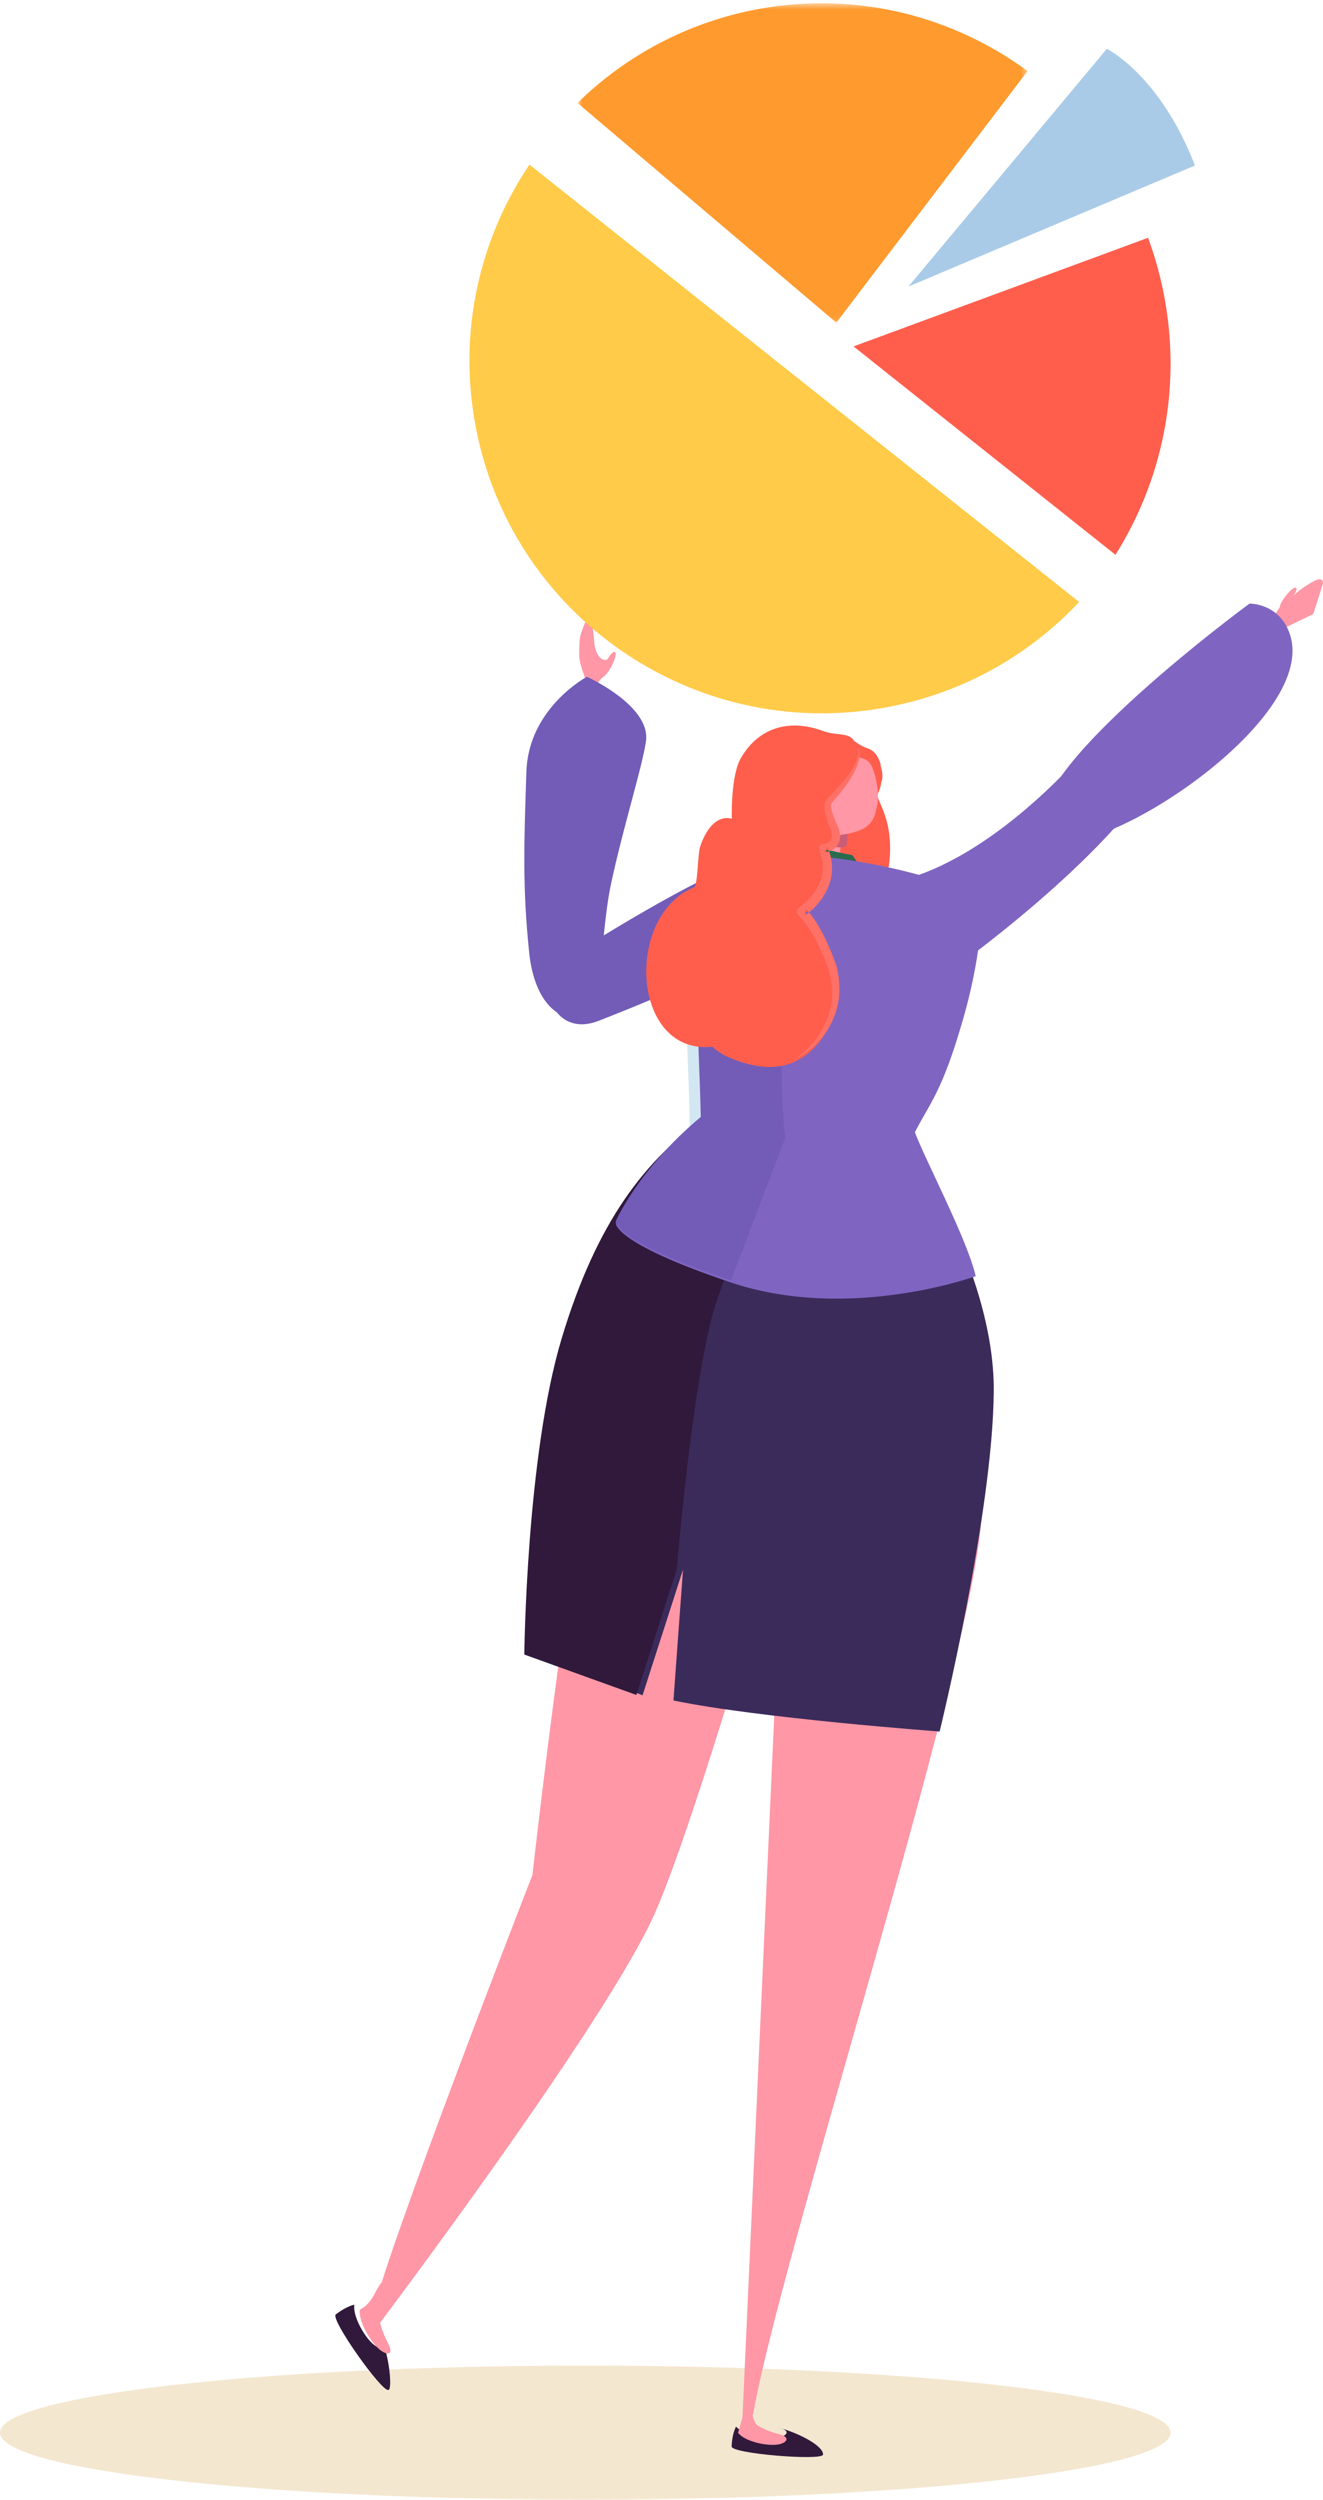<svg xmlns="http://www.w3.org/2000/svg" xmlns:xlink="http://www.w3.org/1999/xlink" viewBox="0 0 217 410">
  <defs>
    <polygon id="strategic-illustration-a" points="1.333 1.333 2.667 1.333 2.667 2.667 1.333 2.667"/>
    <polygon id="strategic-illustration-c" points=".46 .533 74.282 .533 74.282 52.92 .46 52.92"/>
  </defs>
  <g fill="none" fill-rule="evenodd" transform="matrix(-1 0 0 1 218 0)">
    <path fill="#F4E7D0" d="M218,399.001 C218,405.078 175.02,410 122.001,410 C68.982,410 26,405.078 26,399.001 C26,392.925 68.982,388 122.001,388 C175.02,388 218,392.925 218,399.001"/>
    <path fill="#30193B" d="M97.274,398 C97.772,398.948 97.97,400.322 98,401.261 C98.046,402.457 83.192,403.634 83.002,402.607 C82.886,401.146 87.292,398.905 90.313,398.193 C88.354,398.6 88.799,399.441 90.096,399.731 C92.018,400.156 96.114,399.379 97.274,398"/>
    <path fill="#FF97A6" d="M90.274,399.23 C90.342,399.213 90.41,399.194 90.482,399.161 C92.032,398.773 93.278,398.098 93.574,397.939 C93.954,397.726 94.203,397.269 94.348,396.864 C94.509,396.459 94.571,396.128 94.571,396.128 L96.079,396 C96.079,396 96.121,396.168 96.191,396.41 C96.589,397.759 97.192,399.919 96.941,399.024 C95.83,400.499 91.908,401.33 90.067,400.876 C88.825,400.565 88.399,399.666 90.274,399.23"/>
    <path fill="#30193B" d="M159.87,378 C160.941,378.249 162.159,379.007 162.923,379.605 C163.902,380.368 155.234,392.519 154.294,391.983 C153.622,392.038 154.133,386.24 155.521,383.457 C154.576,385.227 155.532,385.446 156.601,384.642 C158.182,383.452 160.212,379.804 159.87,378"/>
    <path fill="#FF97A6" d="M154.359,384.336 C154.395,384.271 154.431,384.201 154.453,384.122 C155.254,382.615 155.618,381.17 155.703,380.828 C155.81,380.383 155.625,379.891 155.414,379.516 C155.215,379.127 154.994,378.868 154.994,378.868 L152,372 C152,372 154.584,372.312 156.404,375.94 C157.528,378.174 158.7,378.722 158.959,378.768 C159.323,380.609 157.173,384.334 155.504,385.548 C154.373,386.363 153.361,386.142 154.359,384.336"/>
    <path fill="#FF97A6" d="M57.002,247.96 C56.858,238.218 64.21,202.614 67.128,196.858 C67.128,196.858 87.439,196.294 92.74,192.719 C96.18,190.356 98.449,188.491 98.618,188 C102.703,189.646 104.613,196.545 113.792,209.315 C120.877,219.175 130.665,307.515 130.665,307.515 C130.665,307.515 155.098,370.217 157,380.07 C157.002,380.107 155.718,381.047 155.718,381.047 C155.718,381.047 118.454,331.635 110.603,313.839 C103.671,298.132 89.517,248.473 89.517,248.473 L96.202,396.127 C96.31,397.782 94.603,396.739 94.444,395.823 C91.864,381.162 80.7,343.749 71.229,309.737 C63.64,282.479 57.134,257.405 57.002,247.96"/>
    <path fill="#FF5E4D" d="M78.3,121.354 C77.661,121.638 77.117,122.108 76.479,122.413 C75.924,122.69 75.332,122.798 74.829,123.201 C74.205,123.719 73.85,124.411 73.607,125.18 C73.538,125.4 73.554,125.613 73.504,125.81 C73.468,125.898 73.431,125.987 73.415,126.076 C73.272,126.709 73.142,127.577 73.422,128.221 C73.518,128.924 73.739,129.616 74.041,130.26 C74.353,131.33 71.185,134.391 72.202,142.061 C73.866,147.028 81.13,151.125 86.178,147.789 C88.459,146.291 87.241,140.409 87.134,138.357 C86.893,133.584 85.83,128.658 84.221,124.117 C85.741,125.659 86.898,127.806 87.535,129.501 C87.617,129.751 88.038,129.678 87.997,129.403 C87.465,125.618 82.791,119.457 78.3,121.354"/>
    <path fill="#3B2B5B" d="M70.048,185.977 C70.048,185.977 54.862,207.991 55.001,228.145 C55.14,248.302 63.879,284 63.879,284 C63.879,284 93.75,281.799 107.538,278.907 L105.973,257.452 L112.609,278.064 L131,270.583 C131,270.583 130.707,238.932 124.886,219.573 C119.064,200.213 111.101,190.21 101.009,183 L70.048,185.977 Z"/>
    <path fill="#30193B" d="M106.996,257.401 L113.623,278 L132,271.377 C132,271.377 131.696,238.896 125.881,219.547 C120.069,200.202 112.116,190.203 102.036,183 L89,184.914 C89,184.914 96.791,202.796 100.389,213.209 C104.28,224.477 106.996,257.401 106.996,257.401"/>
    <path fill="#FF97A6" d="M122.229 112.741C122.665 112.642 121.947 112.193 121.96 111.809 121.993 110.831 122.917 109.348 123 107.509 123 107.509 123.01 105.085 122.829 104.342 122.657 103.627 122.05 102.162 122.05 102.162 122.05 102.162 121.511 101.76 121.051 102.221 120.776 102.496 120.639 103.971 120.499 105.6 120.382 106.945 119.513 108.624 118.374 108.158 118.374 108.158 117.57 106.642 117.095 106.997 116.62 107.349 118.031 110.394 119.033 111.008 119.033 111.008 119.84 111.563 120.128 112.55 120.351 113.307 121.443 112.919 122.229 112.741M1.007 95.705C1.007 95.705.901 95.128 1.508 95.006 2.115 94.882 5.002 96.705 5.924 97.836 5.924 97.836 4.969 96.562 5.489 96.377 6.009 96.193 8.022 98.61 8.106 99.617 8.106 99.617 8.793 100.553 8.953 101.119 9.153 101.82 8.685 102.248 8.177 102.734 7.895 103.005 7.476 103.076 7.14 102.914 6.274 102.493 4.233 101.501 2.601 100.722"/>
    <path fill="#725CB7" d="M131.664,126.595 C132.029,137.919 132.341,145.264 131.217,156.126 C129.81,169.73 120.202,168.249 119.881,164.084 C119.367,157.483 118.753,149.566 117.808,145.116 C115.813,135.723 112.691,125.957 112.049,121.588 C111.194,115.769 121.73,111 121.73,111 C121.73,111 131.324,116.097 131.664,126.595"/>
    <g transform="translate(0 407)">
      <mask id="strategic-illustration-b" fill="#fff">
        <use xlink:href="#strategic-illustration-a"/>
      </mask>
      <path fill="#3B2B5B" mask="url(#strategic-illustration-b)"/>
    </g>
    <path fill="#FF97A6" d="M83.127,134 C83.127,134 85.366,142.546 84.948,143.559 C84.528,144.571 82.692,146.013 81.253,143.951 C79.82,141.89 80.008,134.248 80.008,134.248 L83.127,134 Z"/>
    <path fill="#C95D77" d="M83,137.012 C82.04,138.981 80.228,139.281 79.144,138.796 C78.915,136.942 79.034,136.914 79.01,135.338 L82.562,135 C82.857,136.451 82.72,135.314 83,137.012"/>
    <path fill="#FF97A6" d="M74.172,132.205 C73.671,130.834 74.278,125.646 75.804,124.721 C78.708,122.963 85.704,124.849 86.952,125.848 C88.321,126.943 88.023,128.91 87.837,130.379 C87.651,131.842 86.73,134.409 85.542,135.509 C84.456,136.512 81.674,137.173 80.191,136.96 C75.74,136.319 74.641,135.128 74.172,132.205"/>
    <path fill="#D3E7F2" d="M59,147.409 C62.303,145.434 70.862,142.498 81.363,140.973 C84.864,140.468 88.58,140.115 92.389,140.007 C92.467,140.005 92.548,140.003 92.623,140.003 C100.227,139.847 106.306,146.317 105.988,153.925 C105.502,165.487 104.833,182.084 104.868,185.025 C97.228,190.731 97.228,190.635 88.928,192.174 C76.122,194.55 73.073,191.273 70.915,188.979 C69.584,183.357 62.906,175.561 62.058,167.618 C60.645,154.352 59,147.409 59,147.409"/>
    <path fill="#7F65C1" d="M28.61,127.394 C21.594,116.505 39.778,122.823 39.778,122.823 C39.778,122.823 53.531,139.429 68.987,144.06 C73.444,145.4 61.753,159 61.753,159 C61.753,159 38.207,142.287 28.61,127.394"/>
    <path fill="#7F65C1" d="M45.265,137.483 C38.596,141.75 1.965,118.61 6.366,104.239 C8.004,98.896 13.06,99 13.06,99 C13.06,99 56.046,130.588 45.265,137.483"/>
    <path fill="#725CB7" d="M119.814,167.434 C95.227,157.818 87.546,152.349 82.397,146.702 C79.997,144.069 89.063,138.631 93.781,140.319 C104.837,144.272 121.827,155.181 125.742,157.649 C130.428,160.601 127.516,170.446 119.814,167.434"/>
    <path fill="#2A6B4F" d="M78.188,140.261 C78.188,140.261 85.169,138.957 86.675,138 L89,140.351 L77,142 L78.188,140.261 Z"/>
    <path fill="#7F65C1" d="M103.062,183.354 C103.154,178.388 103.735,164.103 104.172,153.827 C104.494,146.274 98.395,139.848 90.765,140.003 C90.689,140.003 90.611,140.005 90.533,140.007 C86.711,140.114 82.984,140.463 79.47,140.966 C68.938,142.48 60.352,145.393 57.039,147.353 C57.039,147.353 56.423,154.685 60.107,167.417 C63.501,179.146 65.434,180.815 67.938,185.704 C66.316,190.105 59.277,203.442 57.965,209.317 C57.965,209.317 78.716,216.882 98.181,210.328 C117.646,203.777 116.997,200.573 116.997,200.573 C116.997,200.573 113.321,191.984 103.062,183.354"/>
    <path fill="#725CB7" d="M103.007,183.154 C103.102,178.007 103.731,162.816 104.174,152.532 C104.46,145.923 99.26,140.258 92.53,140.022 C91.845,139.997 91.141,139.992 90.428,140.013 C88.257,140.072 86.121,140.21 84.031,140.409 C83.606,140.448 87.708,152.033 89.141,163.811 C90.523,175.165 89.226,186.73 89.226,186.73 L98.107,210 C98.107,210 100.476,209.195 101.546,208.812 C117.57,203.092 116.997,200.291 116.997,200.291 C116.997,200.291 113.306,191.743 103.007,183.154"/>
    <path fill="#FF5E4D" d="M104.068,145.483 C103.465,144.197 103.608,140.101 103.108,138.691 C101.093,133.013 97.968,134.297 97.968,134.297 C97.968,134.297 98.193,127.219 96.452,124.288 C93.388,119.057 88.221,117.967 83.057,119.88 C80.269,120.915 78.149,119.722 77.454,122.633 C77.447,122.549 77.413,122.491 77.382,122.409 C77.344,122.295 77.175,122.308 77.155,122.425 C76.581,124.288 77.707,126.169 78.777,127.647 C79.811,129.071 80.789,130.444 81.711,131.876 C82.319,133.62 80.17,135.602 80.471,137.455 C80.635,138.542 81.509,139.313 82.537,139.412 C80.78,142.95 82.597,147.723 85.911,149.728 C81.891,155.229 78.391,162.076 82.151,168.726 C86.236,175.902 92.383,176.209 98.935,173.204 C99.292,173.065 101.289,171.802 101.051,171.673 C114.441,173.213 115.672,150.16 104.068,145.483"/>
    <path fill="#FF7166" d="M88,174 C85.825,172.948 83.949,171.295 82.531,169.304 C81.151,167.289 80.328,164.842 80.319,162.367 C80.312,161.124 80.446,159.915 80.74,158.652 C81.118,157.496 81.553,156.375 82.035,155.264 C83.02,153.061 84.125,150.866 85.903,148.984 L86.037,150.19 C85.089,149.546 84.332,148.841 83.648,147.999 C82.976,147.162 82.419,146.221 82.042,145.204 C81.65,144.187 81.481,143.08 81.546,141.996 C81.563,140.9 81.899,139.862 82.27,138.868 L82.891,139.837 C82.303,139.772 81.84,139.618 81.349,139.316 C80.874,139.014 80.472,138.504 80.31,137.948 C80.028,136.823 80.408,135.859 80.789,135.074 C81.121,134.355 81.426,133.578 81.598,132.83 C81.683,132.473 81.725,132.055 81.664,131.869 C81.612,131.728 81.238,131.315 80.991,131.02 C79.882,129.738 78.81,128.382 77.996,126.866 C77.58,126.114 77.251,125.305 77.079,124.461 C76.903,123.621 77.006,122.68 77.533,122 C77.096,122.747 77.155,123.619 77.383,124.389 C77.622,125.169 78.006,125.905 78.476,126.587 C79.409,127.957 80.552,129.175 81.709,130.397 C82.002,130.745 82.287,130.902 82.625,131.504 C82.842,132.12 82.743,132.572 82.687,133.029 C82.534,133.928 82.266,134.74 81.941,135.566 C81.615,136.283 81.49,137.039 81.643,137.556 C81.765,138.04 82.372,138.37 82.983,138.43 C83.39,138.469 83.686,138.824 83.643,139.223 C83.641,139.276 83.629,139.329 83.613,139.378 L83.604,139.401 C83.307,140.268 83.032,141.151 83.044,142.049 C83.006,142.943 83.157,143.838 83.5,144.671 C83.829,145.508 84.311,146.294 84.906,147.003 C85.498,147.692 86.206,148.382 86.911,148.875 L86.937,148.894 C87.297,149.15 87.379,149.639 87.121,149.994 L87.045,150.084 C85.491,151.654 84.346,153.742 83.371,155.84 C82.889,156.897 82.444,157.985 82.064,159.074 C81.803,160.114 81.57,161.249 81.52,162.376 C81.267,166.94 84.015,171.364 88,174"/>
    <path fill="#FFCB48" d="M131.16,27 C139.205,38.957 142.812,53.923 140.116,69.237 C134.581,100.658 104.602,121.646 73.157,116.116 C60.339,113.863 49.258,107.55 41,98.737 L131.16,27 Z"/>
    <g transform="translate(49)">
      <mask id="strategic-illustration-d" fill="#fff">
        <use xlink:href="#strategic-illustration-c"/>
      </mask>
      <path fill="#FF9A2E" d="M74.282,16.887 C66.305,9.08 56.014,3.517 44.26,1.422 C28.26,-1.424 12.644,2.705 0.46,11.653 L31.825,52.92 L74.282,16.887 Z" mask="url(#strategic-illustration-d)"/>
    </g>
    <path fill="#FF5E4D" d="M29.697,39 C28.466,42.325 27.519,45.807 26.888,49.429 C24.277,64.421 27.551,79.085 35.04,91 L78,56.817 L29.697,39 Z"/>
    <path fill="#AACBE8" d="M69,47 L36.451,8 C36.451,8 27.704,12.341 22,27.147 L69,47 Z"/>
  </g>
</svg>
